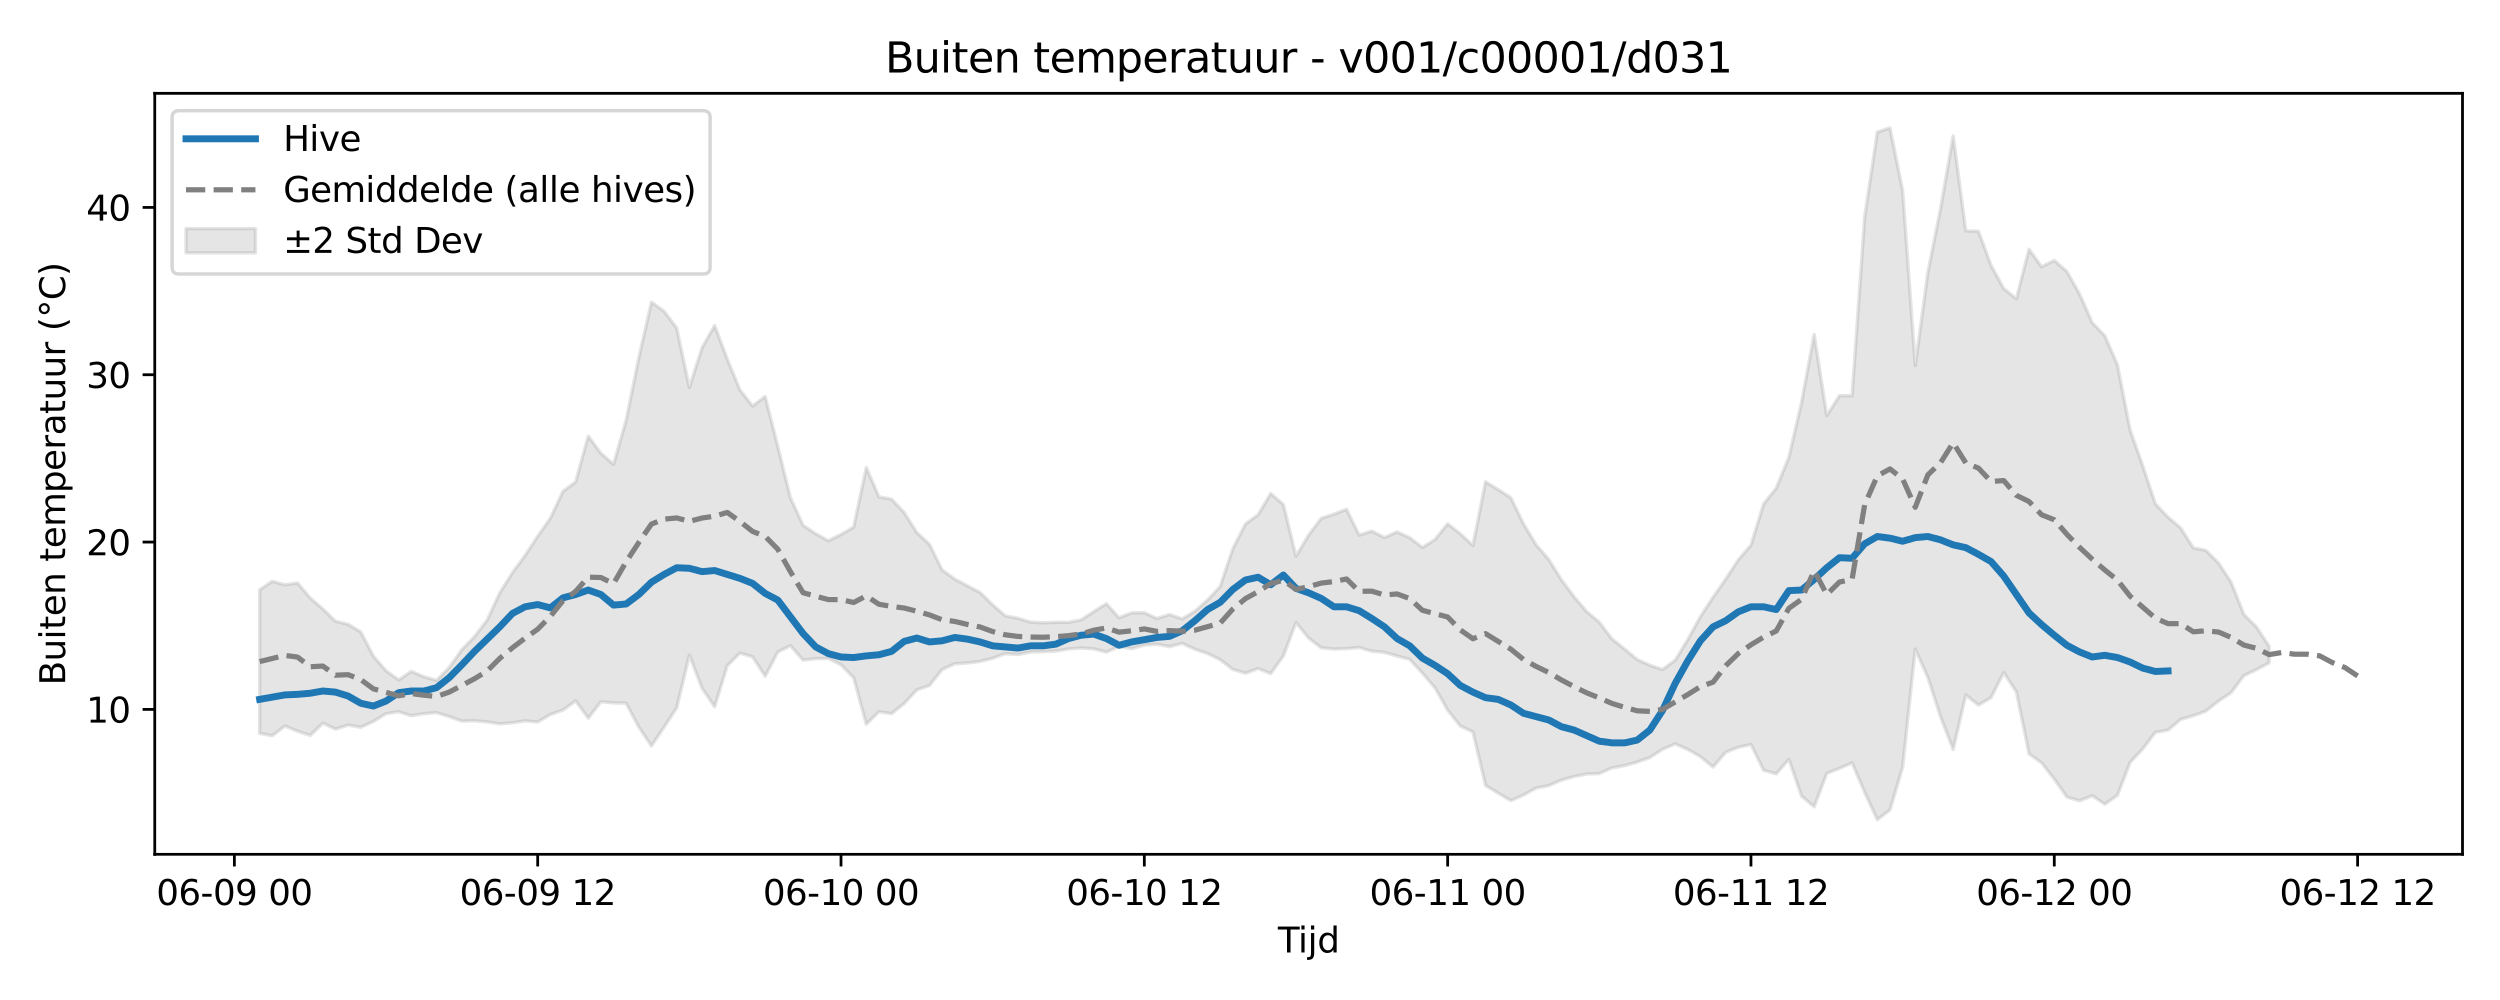 <?xml version="1.0" encoding="utf-8" standalone="no"?>
<!DOCTYPE svg PUBLIC "-//W3C//DTD SVG 1.1//EN"
  "http://www.w3.org/Graphics/SVG/1.1/DTD/svg11.dtd">
<svg xmlns:xlink="http://www.w3.org/1999/xlink" width="720pt" height="288pt" viewBox="0 0 720 288" xmlns="http://www.w3.org/2000/svg" version="1.1">
 <defs>
  <style type="text/css">*{stroke-linejoin: round; stroke-linecap: butt}</style>
 </defs>
 <g id="figure_1">
  <g id="patch_1">
   <path d="M 0 288 
L 720 288 
L 720 0 
L 0 0 
z
" style="fill: #ffffff"/>
  </g>
  <g id="axes_1">
   <g id="patch_2">
    <path d="M 44.57 246.04 
L 709.2 246.04 
L 709.2 26.88 
L 44.57 26.88 
z
" style="fill: #ffffff"/>
   </g>
   <g id="FillBetweenPolyCollection_1">
    <defs>
     <path id="mee5ce23091" d="M 74.78 -118.162 
L 74.78 -76.784 
L 78.42 -76.103 
L 82.06 -78.903 
L 85.7 -77.41 
L 89.34 -76.187 
L 92.98 -79.731 
L 96.619 -78.007 
L 100.259 -79.189 
L 103.899 -78.546 
L 107.539 -80.201 
L 111.179 -82.475 
L 114.818 -83.026 
L 118.458 -81.862 
L 122.098 -82.465 
L 125.738 -82.747 
L 129.378 -81.61 
L 133.017 -80.317 
L 136.657 -80.412 
L 140.297 -80.09 
L 143.937 -79.533 
L 147.577 -79.837 
L 151.217 -80.393 
L 154.856 -80.067 
L 158.496 -82.22 
L 162.136 -83.48 
L 165.776 -86.157 
L 169.416 -81.171 
L 173.055 -85.893 
L 176.695 -85.573 
L 180.335 -85.468 
L 183.975 -78.597 
L 187.615 -73.161 
L 191.254 -78.608 
L 194.894 -84.138 
L 198.534 -99.32 
L 202.174 -89.825 
L 205.814 -84.438 
L 209.454 -96.268 
L 213.093 -99.92 
L 216.733 -98.848 
L 220.373 -93.228 
L 224.013 -100.232 
L 227.653 -102.046 
L 231.292 -97.886 
L 234.932 -98.314 
L 238.572 -98.364 
L 242.212 -96.555 
L 245.852 -92.799 
L 249.492 -79.407 
L 253.131 -83.029 
L 256.771 -82.473 
L 260.411 -85.388 
L 264.051 -89.32 
L 267.691 -90.571 
L 271.33 -95.17 
L 274.97 -96.837 
L 278.61 -97.047 
L 282.25 -97.508 
L 285.89 -98.418 
L 289.529 -99.737 
L 293.169 -99.493 
L 296.809 -100.222 
L 300.449 -100.33 
L 304.089 -100.482 
L 307.729 -101.104 
L 311.368 -101.368 
L 315.008 -101.131 
L 318.648 -100.183 
L 322.288 -101.809 
L 325.928 -101.17 
L 329.567 -102.206 
L 333.207 -102.449 
L 336.847 -101.765 
L 340.487 -102.698 
L 344.127 -101.027 
L 347.766 -99.789 
L 351.406 -98.004 
L 355.046 -95.226 
L 358.686 -94.106 
L 362.326 -95.443 
L 365.966 -94.017 
L 369.605 -99.046 
L 373.245 -108.705 
L 376.885 -104.225 
L 380.525 -101.435 
L 384.165 -101.076 
L 387.804 -101.187 
L 391.444 -101.516 
L 395.084 -100.443 
L 398.724 -100.109 
L 402.364 -99.08 
L 406.004 -98.093 
L 409.643 -94.158 
L 413.283 -89.884 
L 416.923 -83.496 
L 420.563 -78.915 
L 424.203 -77.202 
L 427.842 -61.786 
L 431.482 -59.577 
L 435.122 -57.425 
L 438.762 -59.023 
L 442.402 -61.049 
L 446.041 -61.753 
L 449.681 -63.323 
L 453.321 -64.354 
L 456.961 -65.081 
L 460.601 -65.207 
L 464.241 -66.845 
L 467.88 -67.504 
L 471.52 -68.53 
L 475.16 -69.834 
L 478.8 -72.195 
L 482.44 -73.775 
L 486.079 -72.159 
L 489.719 -70.078 
L 493.359 -67.098 
L 496.999 -71.334 
L 500.639 -72.797 
L 504.278 -73.589 
L 507.918 -66.165 
L 511.558 -65.131 
L 515.198 -69.297 
L 518.838 -58.727 
L 522.478 -55.648 
L 526.117 -65.243 
L 529.757 -66.718 
L 533.397 -68.276 
L 537.037 -59.788 
L 540.677 -51.922 
L 544.316 -54.743 
L 547.956 -67.03 
L 551.596 -101.075 
L 555.236 -92.875 
L 558.876 -81.562 
L 562.516 -72.131 
L 566.155 -87.838 
L 569.795 -84.941 
L 573.435 -87.092 
L 577.075 -94.288 
L 580.715 -88.754 
L 584.354 -70.899 
L 587.994 -68.287 
L 591.634 -63.621 
L 595.274 -58.444 
L 598.914 -57.378 
L 602.553 -58.828 
L 606.193 -56.388 
L 609.833 -58.954 
L 613.473 -68.418 
L 617.113 -72.318 
L 620.753 -77.077 
L 624.392 -77.717 
L 628.032 -80.826 
L 631.672 -81.877 
L 635.312 -83.206 
L 638.952 -86.095 
L 642.591 -88.546 
L 646.231 -93.405 
L 649.871 -95.147 
L 653.511 -97.088 
L 653.511 -101.858 
L 653.511 -101.858 
L 649.871 -107.414 
L 646.231 -111.029 
L 642.591 -120.279 
L 638.952 -125.835 
L 635.312 -129.475 
L 631.672 -130.214 
L 628.032 -135.95 
L 624.392 -139.048 
L 620.753 -142.877 
L 617.113 -153.833 
L 613.473 -164.181 
L 609.833 -182.881 
L 606.193 -191.283 
L 602.553 -195.089 
L 598.914 -203.354 
L 595.274 -209.769 
L 591.634 -212.992 
L 587.994 -211.171 
L 584.354 -216.223 
L 580.715 -201.948 
L 577.075 -204.904 
L 573.435 -211.55 
L 569.795 -221.411 
L 566.155 -221.497 
L 562.516 -248.85 
L 558.876 -227.911 
L 555.236 -209.644 
L 551.596 -182.739 
L 547.956 -233.142 
L 544.316 -251.158 
L 540.677 -249.979 
L 537.037 -225.659 
L 533.397 -174.025 
L 529.757 -174.019 
L 526.117 -168.293 
L 522.478 -191.664 
L 518.838 -172.051 
L 515.198 -156.314 
L 511.558 -147.421 
L 507.918 -142.852 
L 504.278 -131.014 
L 500.639 -126.78 
L 496.999 -121.198 
L 493.359 -115.972 
L 489.719 -110.429 
L 486.079 -103.783 
L 482.44 -97.829 
L 478.8 -95.186 
L 475.16 -96.401 
L 471.52 -98.048 
L 467.88 -101.071 
L 464.241 -103.978 
L 460.601 -108.806 
L 456.961 -111.847 
L 453.321 -116.153 
L 449.681 -121.033 
L 446.041 -126.885 
L 442.402 -131.093 
L 438.762 -137.135 
L 435.122 -144.653 
L 431.482 -146.976 
L 427.842 -149.242 
L 424.203 -130.889 
L 420.563 -134.27 
L 416.923 -137.124 
L 413.283 -132.618 
L 409.643 -130.317 
L 406.004 -133.129 
L 402.364 -134.803 
L 398.724 -133.178 
L 395.084 -135.047 
L 391.444 -133.883 
L 387.804 -141.325 
L 384.165 -139.929 
L 380.525 -138.713 
L 376.885 -133.889 
L 373.245 -127.802 
L 369.605 -142.709 
L 365.966 -145.856 
L 362.326 -139.749 
L 358.686 -137.093 
L 355.046 -129.938 
L 351.406 -119.067 
L 347.766 -115.185 
L 344.127 -111.975 
L 340.487 -109.753 
L 336.847 -111.007 
L 333.207 -109.863 
L 329.567 -111.53 
L 325.928 -111.51 
L 322.288 -110.068 
L 318.648 -114.126 
L 315.008 -111.87 
L 311.368 -109.476 
L 307.729 -108.776 
L 304.089 -108.779 
L 300.449 -108.632 
L 296.809 -108.832 
L 293.169 -109.929 
L 289.529 -110.625 
L 285.89 -113.807 
L 282.25 -117.368 
L 278.61 -119.274 
L 274.97 -121.213 
L 271.33 -123.844 
L 267.691 -131.242 
L 264.051 -134.604 
L 260.411 -140.384 
L 256.771 -144.236 
L 253.131 -144.912 
L 249.492 -153.353 
L 245.852 -136.174 
L 242.212 -134.071 
L 238.572 -132.261 
L 234.932 -134.284 
L 231.292 -136.693 
L 227.653 -144.635 
L 224.013 -159.407 
L 220.373 -173.799 
L 216.733 -171.063 
L 213.093 -175.728 
L 209.454 -184.566 
L 205.814 -194.24 
L 202.174 -187.797 
L 198.534 -176.374 
L 194.894 -193.53 
L 191.254 -198.371 
L 187.615 -200.973 
L 183.975 -184.958 
L 180.335 -166.98 
L 176.695 -154.254 
L 173.055 -157.457 
L 169.416 -162.396 
L 165.776 -149.195 
L 162.136 -146.502 
L 158.496 -138.744 
L 154.856 -133.524 
L 151.217 -128.004 
L 147.577 -123.044 
L 143.937 -117.244 
L 140.297 -109.413 
L 136.657 -104.639 
L 133.017 -100.902 
L 129.378 -95.754 
L 125.738 -92.069 
L 122.098 -93.086 
L 118.458 -94.653 
L 114.818 -92.173 
L 111.179 -94.82 
L 107.539 -99.014 
L 103.899 -106 
L 100.259 -108.202 
L 96.619 -109.079 
L 92.98 -112.617 
L 89.34 -115.772 
L 85.7 -120.102 
L 82.06 -119.595 
L 78.42 -120.578 
L 74.78 -118.162 
z
" style="stroke: #808080; stroke-opacity: 0.2"/>
    </defs>
    <g clip-path="url(#pb15e80abeb)">
     <use xlink:href="#mee5ce23091" x="0" y="288" style="fill: #808080; fill-opacity: 0.2; stroke: #808080; stroke-opacity: 0.2"/>
    </g>
   </g>
   <g id="matplotlib.axis_1">
    <g id="xtick_1">
     <g id="line2d_1">
      <defs>
       <path id="m73b5417535" d="M 0 0 
L 0 3.5 
" style="stroke: #000000; stroke-width: 0.8"/>
      </defs>
      <g>
       <use xlink:href="#m73b5417535" x="67.501" y="246.04" style="stroke: #000000; stroke-width: 0.8"/>
      </g>
     </g>
     <g id="text_1">
      <!-- 06-09 00 -->
      <g transform="translate(45.02 260.638) scale(0.1 -0.1)">
       <defs>
        <path id="DejaVuSans-30" d="M 2034 4250 
Q 1547 4250 1301 3770 
Q 1056 3291 1056 2328 
Q 1056 1369 1301 889 
Q 1547 409 2034 409 
Q 2525 409 2770 889 
Q 3016 1369 3016 2328 
Q 3016 3291 2770 3770 
Q 2525 4250 2034 4250 
z
M 2034 4750 
Q 2819 4750 3233 4129 
Q 3647 3509 3647 2328 
Q 3647 1150 3233 529 
Q 2819 -91 2034 -91 
Q 1250 -91 836 529 
Q 422 1150 422 2328 
Q 422 3509 836 4129 
Q 1250 4750 2034 4750 
z
" transform="scale(0.016)"/>
        <path id="DejaVuSans-36" d="M 2113 2584 
Q 1688 2584 1439 2293 
Q 1191 2003 1191 1497 
Q 1191 994 1439 701 
Q 1688 409 2113 409 
Q 2538 409 2786 701 
Q 3034 994 3034 1497 
Q 3034 2003 2786 2293 
Q 2538 2584 2113 2584 
z
M 3366 4563 
L 3366 3988 
Q 3128 4100 2886 4159 
Q 2644 4219 2406 4219 
Q 1781 4219 1451 3797 
Q 1122 3375 1075 2522 
Q 1259 2794 1537 2939 
Q 1816 3084 2150 3084 
Q 2853 3084 3261 2657 
Q 3669 2231 3669 1497 
Q 3669 778 3244 343 
Q 2819 -91 2113 -91 
Q 1303 -91 875 529 
Q 447 1150 447 2328 
Q 447 3434 972 4092 
Q 1497 4750 2381 4750 
Q 2619 4750 2861 4703 
Q 3103 4656 3366 4563 
z
" transform="scale(0.016)"/>
        <path id="DejaVuSans-2d" d="M 313 2009 
L 1997 2009 
L 1997 1497 
L 313 1497 
L 313 2009 
z
" transform="scale(0.016)"/>
        <path id="DejaVuSans-39" d="M 703 97 
L 703 672 
Q 941 559 1184 500 
Q 1428 441 1663 441 
Q 2288 441 2617 861 
Q 2947 1281 2994 2138 
Q 2813 1869 2534 1725 
Q 2256 1581 1919 1581 
Q 1219 1581 811 2004 
Q 403 2428 403 3163 
Q 403 3881 828 4315 
Q 1253 4750 1959 4750 
Q 2769 4750 3195 4129 
Q 3622 3509 3622 2328 
Q 3622 1225 3098 567 
Q 2575 -91 1691 -91 
Q 1453 -91 1209 -44 
Q 966 3 703 97 
z
M 1959 2075 
Q 2384 2075 2632 2365 
Q 2881 2656 2881 3163 
Q 2881 3666 2632 3958 
Q 2384 4250 1959 4250 
Q 1534 4250 1286 3958 
Q 1038 3666 1038 3163 
Q 1038 2656 1286 2365 
Q 1534 2075 1959 2075 
z
" transform="scale(0.016)"/>
        <path id="DejaVuSans-20" transform="scale(0.016)"/>
       </defs>
       <use xlink:href="#DejaVuSans-30"/>
       <use xlink:href="#DejaVuSans-36" transform="translate(63.623 0)"/>
       <use xlink:href="#DejaVuSans-2d" transform="translate(127.246 0)"/>
       <use xlink:href="#DejaVuSans-30" transform="translate(163.33 0)"/>
       <use xlink:href="#DejaVuSans-39" transform="translate(226.953 0)"/>
       <use xlink:href="#DejaVuSans-20" transform="translate(290.576 0)"/>
       <use xlink:href="#DejaVuSans-30" transform="translate(322.363 0)"/>
       <use xlink:href="#DejaVuSans-30" transform="translate(385.986 0)"/>
      </g>
     </g>
    </g>
    <g id="xtick_2">
     <g id="line2d_2">
      <g>
       <use xlink:href="#m73b5417535" x="154.856" y="246.04" style="stroke: #000000; stroke-width: 0.8"/>
      </g>
     </g>
     <g id="text_2">
      <!-- 06-09 12 -->
      <g transform="translate(132.376 260.638) scale(0.1 -0.1)">
       <defs>
        <path id="DejaVuSans-31" d="M 794 531 
L 1825 531 
L 1825 4091 
L 703 3866 
L 703 4441 
L 1819 4666 
L 2450 4666 
L 2450 531 
L 3481 531 
L 3481 0 
L 794 0 
L 794 531 
z
" transform="scale(0.016)"/>
        <path id="DejaVuSans-32" d="M 1228 531 
L 3431 531 
L 3431 0 
L 469 0 
L 469 531 
Q 828 903 1448 1529 
Q 2069 2156 2228 2338 
Q 2531 2678 2651 2914 
Q 2772 3150 2772 3378 
Q 2772 3750 2511 3984 
Q 2250 4219 1831 4219 
Q 1534 4219 1204 4116 
Q 875 4013 500 3803 
L 500 4441 
Q 881 4594 1212 4672 
Q 1544 4750 1819 4750 
Q 2544 4750 2975 4387 
Q 3406 4025 3406 3419 
Q 3406 3131 3298 2873 
Q 3191 2616 2906 2266 
Q 2828 2175 2409 1742 
Q 1991 1309 1228 531 
z
" transform="scale(0.016)"/>
       </defs>
       <use xlink:href="#DejaVuSans-30"/>
       <use xlink:href="#DejaVuSans-36" transform="translate(63.623 0)"/>
       <use xlink:href="#DejaVuSans-2d" transform="translate(127.246 0)"/>
       <use xlink:href="#DejaVuSans-30" transform="translate(163.33 0)"/>
       <use xlink:href="#DejaVuSans-39" transform="translate(226.953 0)"/>
       <use xlink:href="#DejaVuSans-20" transform="translate(290.576 0)"/>
       <use xlink:href="#DejaVuSans-31" transform="translate(322.363 0)"/>
       <use xlink:href="#DejaVuSans-32" transform="translate(385.986 0)"/>
      </g>
     </g>
    </g>
    <g id="xtick_3">
     <g id="line2d_3">
      <g>
       <use xlink:href="#m73b5417535" x="242.212" y="246.04" style="stroke: #000000; stroke-width: 0.8"/>
      </g>
     </g>
     <g id="text_3">
      <!-- 06-10 00 -->
      <g transform="translate(219.731 260.638) scale(0.1 -0.1)">
       <use xlink:href="#DejaVuSans-30"/>
       <use xlink:href="#DejaVuSans-36" transform="translate(63.623 0)"/>
       <use xlink:href="#DejaVuSans-2d" transform="translate(127.246 0)"/>
       <use xlink:href="#DejaVuSans-31" transform="translate(163.33 0)"/>
       <use xlink:href="#DejaVuSans-30" transform="translate(226.953 0)"/>
       <use xlink:href="#DejaVuSans-20" transform="translate(290.576 0)"/>
       <use xlink:href="#DejaVuSans-30" transform="translate(322.363 0)"/>
       <use xlink:href="#DejaVuSans-30" transform="translate(385.986 0)"/>
      </g>
     </g>
    </g>
    <g id="xtick_4">
     <g id="line2d_4">
      <g>
       <use xlink:href="#m73b5417535" x="329.567" y="246.04" style="stroke: #000000; stroke-width: 0.8"/>
      </g>
     </g>
     <g id="text_4">
      <!-- 06-10 12 -->
      <g transform="translate(307.087 260.638) scale(0.1 -0.1)">
       <use xlink:href="#DejaVuSans-30"/>
       <use xlink:href="#DejaVuSans-36" transform="translate(63.623 0)"/>
       <use xlink:href="#DejaVuSans-2d" transform="translate(127.246 0)"/>
       <use xlink:href="#DejaVuSans-31" transform="translate(163.33 0)"/>
       <use xlink:href="#DejaVuSans-30" transform="translate(226.953 0)"/>
       <use xlink:href="#DejaVuSans-20" transform="translate(290.576 0)"/>
       <use xlink:href="#DejaVuSans-31" transform="translate(322.363 0)"/>
       <use xlink:href="#DejaVuSans-32" transform="translate(385.986 0)"/>
      </g>
     </g>
    </g>
    <g id="xtick_5">
     <g id="line2d_5">
      <g>
       <use xlink:href="#m73b5417535" x="416.923" y="246.04" style="stroke: #000000; stroke-width: 0.8"/>
      </g>
     </g>
     <g id="text_5">
      <!-- 06-11 00 -->
      <g transform="translate(394.442 260.638) scale(0.1 -0.1)">
       <use xlink:href="#DejaVuSans-30"/>
       <use xlink:href="#DejaVuSans-36" transform="translate(63.623 0)"/>
       <use xlink:href="#DejaVuSans-2d" transform="translate(127.246 0)"/>
       <use xlink:href="#DejaVuSans-31" transform="translate(163.33 0)"/>
       <use xlink:href="#DejaVuSans-31" transform="translate(226.953 0)"/>
       <use xlink:href="#DejaVuSans-20" transform="translate(290.576 0)"/>
       <use xlink:href="#DejaVuSans-30" transform="translate(322.363 0)"/>
       <use xlink:href="#DejaVuSans-30" transform="translate(385.986 0)"/>
      </g>
     </g>
    </g>
    <g id="xtick_6">
     <g id="line2d_6">
      <g>
       <use xlink:href="#m73b5417535" x="504.278" y="246.04" style="stroke: #000000; stroke-width: 0.8"/>
      </g>
     </g>
     <g id="text_6">
      <!-- 06-11 12 -->
      <g transform="translate(481.798 260.638) scale(0.1 -0.1)">
       <use xlink:href="#DejaVuSans-30"/>
       <use xlink:href="#DejaVuSans-36" transform="translate(63.623 0)"/>
       <use xlink:href="#DejaVuSans-2d" transform="translate(127.246 0)"/>
       <use xlink:href="#DejaVuSans-31" transform="translate(163.33 0)"/>
       <use xlink:href="#DejaVuSans-31" transform="translate(226.953 0)"/>
       <use xlink:href="#DejaVuSans-20" transform="translate(290.576 0)"/>
       <use xlink:href="#DejaVuSans-31" transform="translate(322.363 0)"/>
       <use xlink:href="#DejaVuSans-32" transform="translate(385.986 0)"/>
      </g>
     </g>
    </g>
    <g id="xtick_7">
     <g id="line2d_7">
      <g>
       <use xlink:href="#m73b5417535" x="591.634" y="246.04" style="stroke: #000000; stroke-width: 0.8"/>
      </g>
     </g>
     <g id="text_7">
      <!-- 06-12 00 -->
      <g transform="translate(569.154 260.638) scale(0.1 -0.1)">
       <use xlink:href="#DejaVuSans-30"/>
       <use xlink:href="#DejaVuSans-36" transform="translate(63.623 0)"/>
       <use xlink:href="#DejaVuSans-2d" transform="translate(127.246 0)"/>
       <use xlink:href="#DejaVuSans-31" transform="translate(163.33 0)"/>
       <use xlink:href="#DejaVuSans-32" transform="translate(226.953 0)"/>
       <use xlink:href="#DejaVuSans-20" transform="translate(290.576 0)"/>
       <use xlink:href="#DejaVuSans-30" transform="translate(322.363 0)"/>
       <use xlink:href="#DejaVuSans-30" transform="translate(385.986 0)"/>
      </g>
     </g>
    </g>
    <g id="xtick_8">
     <g id="line2d_8">
      <g>
       <use xlink:href="#m73b5417535" x="678.99" y="246.04" style="stroke: #000000; stroke-width: 0.8"/>
      </g>
     </g>
     <g id="text_8">
      <!-- 06-12 12 -->
      <g transform="translate(656.509 260.638) scale(0.1 -0.1)">
       <use xlink:href="#DejaVuSans-30"/>
       <use xlink:href="#DejaVuSans-36" transform="translate(63.623 0)"/>
       <use xlink:href="#DejaVuSans-2d" transform="translate(127.246 0)"/>
       <use xlink:href="#DejaVuSans-31" transform="translate(163.33 0)"/>
       <use xlink:href="#DejaVuSans-32" transform="translate(226.953 0)"/>
       <use xlink:href="#DejaVuSans-20" transform="translate(290.576 0)"/>
       <use xlink:href="#DejaVuSans-31" transform="translate(322.363 0)"/>
       <use xlink:href="#DejaVuSans-32" transform="translate(385.986 0)"/>
      </g>
     </g>
    </g>
    <g id="text_9">
     <!-- Tijd -->
     <g transform="translate(368.035 274.317) scale(0.1 -0.1)">
      <defs>
       <path id="DejaVuSans-54" d="M -19 4666 
L 3928 4666 
L 3928 4134 
L 2272 4134 
L 2272 0 
L 1638 0 
L 1638 4134 
L -19 4134 
L -19 4666 
z
" transform="scale(0.016)"/>
       <path id="DejaVuSans-69" d="M 603 3500 
L 1178 3500 
L 1178 0 
L 603 0 
L 603 3500 
z
M 603 4863 
L 1178 4863 
L 1178 4134 
L 603 4134 
L 603 4863 
z
" transform="scale(0.016)"/>
       <path id="DejaVuSans-6a" d="M 603 3500 
L 1178 3500 
L 1178 -63 
Q 1178 -731 923 -1031 
Q 669 -1331 103 -1331 
L -116 -1331 
L -116 -844 
L 38 -844 
Q 366 -844 484 -692 
Q 603 -541 603 -63 
L 603 3500 
z
M 603 4863 
L 1178 4863 
L 1178 4134 
L 603 4134 
L 603 4863 
z
" transform="scale(0.016)"/>
       <path id="DejaVuSans-64" d="M 2906 2969 
L 2906 4863 
L 3481 4863 
L 3481 0 
L 2906 0 
L 2906 525 
Q 2725 213 2448 61 
Q 2172 -91 1784 -91 
Q 1150 -91 751 415 
Q 353 922 353 1747 
Q 353 2572 751 3078 
Q 1150 3584 1784 3584 
Q 2172 3584 2448 3432 
Q 2725 3281 2906 2969 
z
M 947 1747 
Q 947 1113 1208 752 
Q 1469 391 1925 391 
Q 2381 391 2643 752 
Q 2906 1113 2906 1747 
Q 2906 2381 2643 2742 
Q 2381 3103 1925 3103 
Q 1469 3103 1208 2742 
Q 947 2381 947 1747 
z
" transform="scale(0.016)"/>
      </defs>
      <use xlink:href="#DejaVuSans-54"/>
      <use xlink:href="#DejaVuSans-69" transform="translate(57.959 0)"/>
      <use xlink:href="#DejaVuSans-6a" transform="translate(85.742 0)"/>
      <use xlink:href="#DejaVuSans-64" transform="translate(113.525 0)"/>
     </g>
    </g>
   </g>
   <g id="matplotlib.axis_2">
    <g id="ytick_1">
     <g id="line2d_9">
      <defs>
       <path id="m306c1176a6" d="M 0 0 
L -3.5 0 
" style="stroke: #000000; stroke-width: 0.8"/>
      </defs>
      <g>
       <use xlink:href="#m306c1176a6" x="44.57" y="204.309" style="stroke: #000000; stroke-width: 0.8"/>
      </g>
     </g>
     <g id="text_10">
      <!-- 10 -->
      <g transform="translate(24.845 208.108) scale(0.1 -0.1)">
       <use xlink:href="#DejaVuSans-31"/>
       <use xlink:href="#DejaVuSans-30" transform="translate(63.623 0)"/>
      </g>
     </g>
    </g>
    <g id="ytick_2">
     <g id="line2d_10">
      <g>
       <use xlink:href="#m306c1176a6" x="44.57" y="156.119" style="stroke: #000000; stroke-width: 0.8"/>
      </g>
     </g>
     <g id="text_11">
      <!-- 20 -->
      <g transform="translate(24.845 159.918) scale(0.1 -0.1)">
       <use xlink:href="#DejaVuSans-32"/>
       <use xlink:href="#DejaVuSans-30" transform="translate(63.623 0)"/>
      </g>
     </g>
    </g>
    <g id="ytick_3">
     <g id="line2d_11">
      <g>
       <use xlink:href="#m306c1176a6" x="44.57" y="107.929" style="stroke: #000000; stroke-width: 0.8"/>
      </g>
     </g>
     <g id="text_12">
      <!-- 30 -->
      <g transform="translate(24.845 111.729) scale(0.1 -0.1)">
       <defs>
        <path id="DejaVuSans-33" d="M 2597 2516 
Q 3050 2419 3304 2112 
Q 3559 1806 3559 1356 
Q 3559 666 3084 287 
Q 2609 -91 1734 -91 
Q 1441 -91 1130 -33 
Q 819 25 488 141 
L 488 750 
Q 750 597 1062 519 
Q 1375 441 1716 441 
Q 2309 441 2620 675 
Q 2931 909 2931 1356 
Q 2931 1769 2642 2001 
Q 2353 2234 1838 2234 
L 1294 2234 
L 1294 2753 
L 1863 2753 
Q 2328 2753 2575 2939 
Q 2822 3125 2822 3475 
Q 2822 3834 2567 4026 
Q 2313 4219 1838 4219 
Q 1578 4219 1281 4162 
Q 984 4106 628 3988 
L 628 4550 
Q 988 4650 1302 4700 
Q 1616 4750 1894 4750 
Q 2613 4750 3031 4423 
Q 3450 4097 3450 3541 
Q 3450 3153 3228 2886 
Q 3006 2619 2597 2516 
z
" transform="scale(0.016)"/>
       </defs>
       <use xlink:href="#DejaVuSans-33"/>
       <use xlink:href="#DejaVuSans-30" transform="translate(63.623 0)"/>
      </g>
     </g>
    </g>
    <g id="ytick_4">
     <g id="line2d_12">
      <g>
       <use xlink:href="#m306c1176a6" x="44.57" y="59.739" style="stroke: #000000; stroke-width: 0.8"/>
      </g>
     </g>
     <g id="text_13">
      <!-- 40 -->
      <g transform="translate(24.845 63.539) scale(0.1 -0.1)">
       <defs>
        <path id="DejaVuSans-34" d="M 2419 4116 
L 825 1625 
L 2419 1625 
L 2419 4116 
z
M 2253 4666 
L 3047 4666 
L 3047 1625 
L 3713 1625 
L 3713 1100 
L 3047 1100 
L 3047 0 
L 2419 0 
L 2419 1100 
L 313 1100 
L 313 1709 
L 2253 4666 
z
" transform="scale(0.016)"/>
       </defs>
       <use xlink:href="#DejaVuSans-34"/>
       <use xlink:href="#DejaVuSans-30" transform="translate(63.623 0)"/>
      </g>
     </g>
    </g>
    <g id="text_14">
     <!-- Buiten temperatuur (°C) -->
     <g transform="translate(18.765 197.355) rotate(-90) scale(0.1 -0.1)">
      <defs>
       <path id="DejaVuSans-42" d="M 1259 2228 
L 1259 519 
L 2272 519 
Q 2781 519 3026 730 
Q 3272 941 3272 1375 
Q 3272 1813 3026 2020 
Q 2781 2228 2272 2228 
L 1259 2228 
z
M 1259 4147 
L 1259 2741 
L 2194 2741 
Q 2656 2741 2882 2914 
Q 3109 3088 3109 3444 
Q 3109 3797 2882 3972 
Q 2656 4147 2194 4147 
L 1259 4147 
z
M 628 4666 
L 2241 4666 
Q 2963 4666 3353 4366 
Q 3744 4066 3744 3513 
Q 3744 3084 3544 2831 
Q 3344 2578 2956 2516 
Q 3422 2416 3680 2098 
Q 3938 1781 3938 1306 
Q 3938 681 3513 340 
Q 3088 0 2303 0 
L 628 0 
L 628 4666 
z
" transform="scale(0.016)"/>
       <path id="DejaVuSans-75" d="M 544 1381 
L 544 3500 
L 1119 3500 
L 1119 1403 
Q 1119 906 1312 657 
Q 1506 409 1894 409 
Q 2359 409 2629 706 
Q 2900 1003 2900 1516 
L 2900 3500 
L 3475 3500 
L 3475 0 
L 2900 0 
L 2900 538 
Q 2691 219 2414 64 
Q 2138 -91 1772 -91 
Q 1169 -91 856 284 
Q 544 659 544 1381 
z
M 1991 3584 
L 1991 3584 
z
" transform="scale(0.016)"/>
       <path id="DejaVuSans-74" d="M 1172 4494 
L 1172 3500 
L 2356 3500 
L 2356 3053 
L 1172 3053 
L 1172 1153 
Q 1172 725 1289 603 
Q 1406 481 1766 481 
L 2356 481 
L 2356 0 
L 1766 0 
Q 1100 0 847 248 
Q 594 497 594 1153 
L 594 3053 
L 172 3053 
L 172 3500 
L 594 3500 
L 594 4494 
L 1172 4494 
z
" transform="scale(0.016)"/>
       <path id="DejaVuSans-65" d="M 3597 1894 
L 3597 1613 
L 953 1613 
Q 991 1019 1311 708 
Q 1631 397 2203 397 
Q 2534 397 2845 478 
Q 3156 559 3463 722 
L 3463 178 
Q 3153 47 2828 -22 
Q 2503 -91 2169 -91 
Q 1331 -91 842 396 
Q 353 884 353 1716 
Q 353 2575 817 3079 
Q 1281 3584 2069 3584 
Q 2775 3584 3186 3129 
Q 3597 2675 3597 1894 
z
M 3022 2063 
Q 3016 2534 2758 2815 
Q 2500 3097 2075 3097 
Q 1594 3097 1305 2825 
Q 1016 2553 972 2059 
L 3022 2063 
z
" transform="scale(0.016)"/>
       <path id="DejaVuSans-6e" d="M 3513 2113 
L 3513 0 
L 2938 0 
L 2938 2094 
Q 2938 2591 2744 2837 
Q 2550 3084 2163 3084 
Q 1697 3084 1428 2787 
Q 1159 2491 1159 1978 
L 1159 0 
L 581 0 
L 581 3500 
L 1159 3500 
L 1159 2956 
Q 1366 3272 1645 3428 
Q 1925 3584 2291 3584 
Q 2894 3584 3203 3211 
Q 3513 2838 3513 2113 
z
" transform="scale(0.016)"/>
       <path id="DejaVuSans-6d" d="M 3328 2828 
Q 3544 3216 3844 3400 
Q 4144 3584 4550 3584 
Q 5097 3584 5394 3201 
Q 5691 2819 5691 2113 
L 5691 0 
L 5113 0 
L 5113 2094 
Q 5113 2597 4934 2840 
Q 4756 3084 4391 3084 
Q 3944 3084 3684 2787 
Q 3425 2491 3425 1978 
L 3425 0 
L 2847 0 
L 2847 2094 
Q 2847 2600 2669 2842 
Q 2491 3084 2119 3084 
Q 1678 3084 1418 2786 
Q 1159 2488 1159 1978 
L 1159 0 
L 581 0 
L 581 3500 
L 1159 3500 
L 1159 2956 
Q 1356 3278 1631 3431 
Q 1906 3584 2284 3584 
Q 2666 3584 2933 3390 
Q 3200 3197 3328 2828 
z
" transform="scale(0.016)"/>
       <path id="DejaVuSans-70" d="M 1159 525 
L 1159 -1331 
L 581 -1331 
L 581 3500 
L 1159 3500 
L 1159 2969 
Q 1341 3281 1617 3432 
Q 1894 3584 2278 3584 
Q 2916 3584 3314 3078 
Q 3713 2572 3713 1747 
Q 3713 922 3314 415 
Q 2916 -91 2278 -91 
Q 1894 -91 1617 61 
Q 1341 213 1159 525 
z
M 3116 1747 
Q 3116 2381 2855 2742 
Q 2594 3103 2138 3103 
Q 1681 3103 1420 2742 
Q 1159 2381 1159 1747 
Q 1159 1113 1420 752 
Q 1681 391 2138 391 
Q 2594 391 2855 752 
Q 3116 1113 3116 1747 
z
" transform="scale(0.016)"/>
       <path id="DejaVuSans-72" d="M 2631 2963 
Q 2534 3019 2420 3045 
Q 2306 3072 2169 3072 
Q 1681 3072 1420 2755 
Q 1159 2438 1159 1844 
L 1159 0 
L 581 0 
L 581 3500 
L 1159 3500 
L 1159 2956 
Q 1341 3275 1631 3429 
Q 1922 3584 2338 3584 
Q 2397 3584 2469 3576 
Q 2541 3569 2628 3553 
L 2631 2963 
z
" transform="scale(0.016)"/>
       <path id="DejaVuSans-61" d="M 2194 1759 
Q 1497 1759 1228 1600 
Q 959 1441 959 1056 
Q 959 750 1161 570 
Q 1363 391 1709 391 
Q 2188 391 2477 730 
Q 2766 1069 2766 1631 
L 2766 1759 
L 2194 1759 
z
M 3341 1997 
L 3341 0 
L 2766 0 
L 2766 531 
Q 2569 213 2275 61 
Q 1981 -91 1556 -91 
Q 1019 -91 701 211 
Q 384 513 384 1019 
Q 384 1609 779 1909 
Q 1175 2209 1959 2209 
L 2766 2209 
L 2766 2266 
Q 2766 2663 2505 2880 
Q 2244 3097 1772 3097 
Q 1472 3097 1187 3025 
Q 903 2953 641 2809 
L 641 3341 
Q 956 3463 1253 3523 
Q 1550 3584 1831 3584 
Q 2591 3584 2966 3190 
Q 3341 2797 3341 1997 
z
" transform="scale(0.016)"/>
       <path id="DejaVuSans-28" d="M 1984 4856 
Q 1566 4138 1362 3434 
Q 1159 2731 1159 2009 
Q 1159 1288 1364 580 
Q 1569 -128 1984 -844 
L 1484 -844 
Q 1016 -109 783 600 
Q 550 1309 550 2009 
Q 550 2706 781 3412 
Q 1013 4119 1484 4856 
L 1984 4856 
z
" transform="scale(0.016)"/>
       <path id="DejaVuSans-b0" d="M 1600 4347 
Q 1350 4347 1178 4173 
Q 1006 4000 1006 3750 
Q 1006 3503 1178 3333 
Q 1350 3163 1600 3163 
Q 1850 3163 2022 3333 
Q 2194 3503 2194 3750 
Q 2194 3997 2020 4172 
Q 1847 4347 1600 4347 
z
M 1600 4750 
Q 1800 4750 1984 4673 
Q 2169 4597 2303 4453 
Q 2447 4313 2519 4134 
Q 2591 3956 2591 3750 
Q 2591 3338 2302 3052 
Q 2013 2766 1594 2766 
Q 1172 2766 890 3047 
Q 609 3328 609 3750 
Q 609 4169 896 4459 
Q 1184 4750 1600 4750 
z
" transform="scale(0.016)"/>
       <path id="DejaVuSans-43" d="M 4122 4306 
L 4122 3641 
Q 3803 3938 3442 4084 
Q 3081 4231 2675 4231 
Q 1875 4231 1450 3742 
Q 1025 3253 1025 2328 
Q 1025 1406 1450 917 
Q 1875 428 2675 428 
Q 3081 428 3442 575 
Q 3803 722 4122 1019 
L 4122 359 
Q 3791 134 3420 21 
Q 3050 -91 2638 -91 
Q 1578 -91 968 557 
Q 359 1206 359 2328 
Q 359 3453 968 4101 
Q 1578 4750 2638 4750 
Q 3056 4750 3426 4639 
Q 3797 4528 4122 4306 
z
" transform="scale(0.016)"/>
       <path id="DejaVuSans-29" d="M 513 4856 
L 1013 4856 
Q 1481 4119 1714 3412 
Q 1947 2706 1947 2009 
Q 1947 1309 1714 600 
Q 1481 -109 1013 -844 
L 513 -844 
Q 928 -128 1133 580 
Q 1338 1288 1338 2009 
Q 1338 2731 1133 3434 
Q 928 4138 513 4856 
z
" transform="scale(0.016)"/>
      </defs>
      <use xlink:href="#DejaVuSans-42"/>
      <use xlink:href="#DejaVuSans-75" transform="translate(68.604 0)"/>
      <use xlink:href="#DejaVuSans-69" transform="translate(131.982 0)"/>
      <use xlink:href="#DejaVuSans-74" transform="translate(159.766 0)"/>
      <use xlink:href="#DejaVuSans-65" transform="translate(198.975 0)"/>
      <use xlink:href="#DejaVuSans-6e" transform="translate(260.498 0)"/>
      <use xlink:href="#DejaVuSans-20" transform="translate(323.877 0)"/>
      <use xlink:href="#DejaVuSans-74" transform="translate(355.664 0)"/>
      <use xlink:href="#DejaVuSans-65" transform="translate(394.873 0)"/>
      <use xlink:href="#DejaVuSans-6d" transform="translate(456.396 0)"/>
      <use xlink:href="#DejaVuSans-70" transform="translate(553.809 0)"/>
      <use xlink:href="#DejaVuSans-65" transform="translate(617.285 0)"/>
      <use xlink:href="#DejaVuSans-72" transform="translate(678.809 0)"/>
      <use xlink:href="#DejaVuSans-61" transform="translate(719.922 0)"/>
      <use xlink:href="#DejaVuSans-74" transform="translate(781.201 0)"/>
      <use xlink:href="#DejaVuSans-75" transform="translate(820.41 0)"/>
      <use xlink:href="#DejaVuSans-75" transform="translate(883.789 0)"/>
      <use xlink:href="#DejaVuSans-72" transform="translate(947.168 0)"/>
      <use xlink:href="#DejaVuSans-20" transform="translate(988.281 0)"/>
      <use xlink:href="#DejaVuSans-28" transform="translate(1020.068 0)"/>
      <use xlink:href="#DejaVuSans-b0" transform="translate(1059.082 0)"/>
      <use xlink:href="#DejaVuSans-43" transform="translate(1109.082 0)"/>
      <use xlink:href="#DejaVuSans-29" transform="translate(1178.906 0)"/>
     </g>
    </g>
   </g>
   <g id="line2d_13">
    <path d="M 74.78 201.418 
L 82.06 200.133 
L 85.7 199.972 
L 89.34 199.651 
L 92.98 199.008 
L 96.619 199.33 
L 100.259 200.454 
L 103.899 202.542 
L 107.539 203.345 
L 111.179 201.9 
L 114.818 199.49 
L 118.458 199.008 
L 122.098 199.008 
L 125.738 198.045 
L 129.378 195.153 
L 133.017 191.459 
L 136.657 187.603 
L 143.937 180.536 
L 147.577 176.68 
L 151.217 174.753 
L 154.856 174.11 
L 158.496 175.074 
L 162.136 172.183 
L 165.776 171.219 
L 169.416 169.934 
L 173.055 171.219 
L 176.695 174.271 
L 180.335 173.95 
L 183.975 171.219 
L 187.615 167.685 
L 191.254 165.436 
L 194.894 163.508 
L 198.534 163.669 
L 202.174 164.633 
L 205.814 164.312 
L 213.093 166.56 
L 216.733 168.006 
L 220.373 170.898 
L 224.013 172.825 
L 231.292 182.463 
L 234.932 186.318 
L 238.572 188.246 
L 242.212 189.21 
L 245.852 189.37 
L 249.492 188.888 
L 253.131 188.567 
L 256.771 187.603 
L 260.411 184.712 
L 264.051 183.748 
L 267.691 184.873 
L 271.33 184.551 
L 274.97 183.588 
L 278.61 184.069 
L 282.25 184.873 
L 285.89 185.997 
L 293.169 186.64 
L 296.809 185.997 
L 300.449 185.997 
L 304.089 185.515 
L 307.729 183.909 
L 311.368 182.945 
L 315.008 182.624 
L 318.648 183.909 
L 322.288 185.836 
L 325.928 184.873 
L 333.207 183.588 
L 336.847 183.266 
L 340.487 181.66 
L 344.127 178.769 
L 347.766 175.556 
L 351.406 173.468 
L 355.046 169.773 
L 358.686 167.042 
L 362.326 166.239 
L 365.966 168.408 
L 369.605 165.597 
L 373.245 169.452 
L 376.885 170.737 
L 380.525 172.343 
L 384.165 174.753 
L 387.804 174.753 
L 391.444 175.877 
L 395.084 178.126 
L 398.724 180.536 
L 402.364 183.909 
L 406.004 185.997 
L 409.643 189.531 
L 413.283 191.619 
L 416.923 194.029 
L 420.563 197.402 
L 424.203 199.33 
L 427.842 200.936 
L 431.482 201.418 
L 435.122 203.024 
L 438.762 205.434 
L 446.041 207.361 
L 449.681 209.289 
L 453.321 210.253 
L 460.601 213.465 
L 464.241 213.947 
L 467.88 213.947 
L 471.52 213.144 
L 475.16 210.253 
L 478.8 204.63 
L 482.44 196.84 
L 486.079 190.334 
L 489.719 184.551 
L 493.359 180.536 
L 496.999 178.769 
L 500.639 176.198 
L 504.278 174.753 
L 507.918 174.753 
L 511.558 175.556 
L 515.198 170.094 
L 518.838 169.934 
L 522.478 166.882 
L 526.117 163.508 
L 529.757 160.617 
L 533.397 160.778 
L 537.037 156.601 
L 540.677 154.513 
L 544.316 154.995 
L 547.956 155.878 
L 551.596 154.834 
L 555.236 154.513 
L 558.876 155.477 
L 562.516 156.922 
L 566.155 157.726 
L 569.795 159.653 
L 573.435 161.741 
L 577.075 165.918 
L 584.354 176.52 
L 587.994 179.893 
L 591.634 182.945 
L 595.274 185.836 
L 598.914 187.764 
L 602.553 189.21 
L 606.193 188.728 
L 609.833 189.37 
L 613.473 190.655 
L 617.113 192.422 
L 620.753 193.386 
L 624.392 193.226 
L 624.392 193.226 
" clip-path="url(#pb15e80abeb)" style="fill: none; stroke: #1f77b4; stroke-width: 2; stroke-linecap: square"/>
   </g>
   <g id="line2d_14">
    <path d="M 74.78 190.527 
L 82.06 188.751 
L 85.7 189.244 
L 89.34 192.021 
L 92.98 191.826 
L 96.619 194.457 
L 100.259 194.304 
L 103.899 195.727 
L 107.539 198.393 
L 114.818 200.4 
L 118.458 199.743 
L 122.098 200.225 
L 125.738 200.592 
L 129.378 199.318 
L 136.657 195.474 
L 140.297 193.248 
L 143.937 189.611 
L 147.577 186.559 
L 151.217 183.802 
L 154.856 181.205 
L 158.496 177.518 
L 162.136 173.009 
L 165.776 170.324 
L 169.416 166.216 
L 173.055 166.325 
L 176.695 168.086 
L 180.335 161.776 
L 183.975 156.223 
L 187.615 150.933 
L 191.254 149.51 
L 194.894 149.166 
L 198.534 150.153 
L 202.174 149.189 
L 205.814 148.661 
L 209.454 147.583 
L 213.093 150.176 
L 216.733 153.044 
L 220.373 154.486 
L 224.013 158.181 
L 227.653 164.66 
L 231.292 170.71 
L 238.572 172.687 
L 242.212 172.687 
L 245.852 173.514 
L 249.492 171.62 
L 253.131 174.03 
L 256.771 174.646 
L 260.411 175.114 
L 264.051 176.038 
L 267.691 177.093 
L 271.33 178.493 
L 274.97 178.975 
L 278.61 179.839 
L 282.25 180.562 
L 285.89 181.887 
L 289.529 182.819 
L 293.169 183.289 
L 296.809 183.473 
L 300.449 183.519 
L 304.089 183.37 
L 307.729 183.06 
L 311.368 182.578 
L 315.008 181.499 
L 318.648 180.845 
L 322.288 182.062 
L 325.928 181.66 
L 329.567 181.132 
L 333.207 181.844 
L 336.847 181.614 
L 340.487 181.775 
L 344.127 181.499 
L 351.406 179.465 
L 355.046 175.418 
L 358.686 172.401 
L 362.326 170.404 
L 365.966 168.063 
L 369.605 167.123 
L 373.245 169.746 
L 376.885 168.943 
L 380.525 167.926 
L 384.165 167.497 
L 387.804 166.744 
L 391.444 170.301 
L 395.084 170.255 
L 398.724 171.356 
L 402.364 171.058 
L 406.004 172.389 
L 409.643 175.762 
L 416.923 177.69 
L 420.563 181.408 
L 424.203 183.955 
L 427.842 182.486 
L 435.122 186.961 
L 438.762 189.921 
L 442.402 191.929 
L 446.041 193.681 
L 449.681 195.822 
L 453.321 197.746 
L 456.961 199.536 
L 460.601 200.993 
L 464.241 202.588 
L 467.88 203.713 
L 471.52 204.711 
L 475.16 204.883 
L 478.8 204.309 
L 486.079 200.029 
L 489.719 197.746 
L 493.359 196.465 
L 496.999 191.734 
L 500.639 188.211 
L 504.278 185.699 
L 507.918 183.491 
L 511.558 181.724 
L 515.198 175.194 
L 518.838 172.611 
L 522.478 164.344 
L 526.117 171.232 
L 529.757 167.631 
L 533.397 166.85 
L 537.037 145.277 
L 540.677 137.05 
L 544.316 135.05 
L 547.956 137.914 
L 551.596 146.093 
L 555.236 136.74 
L 558.876 133.263 
L 562.516 127.509 
L 566.155 133.332 
L 569.795 134.824 
L 573.435 138.679 
L 577.075 138.404 
L 580.715 142.649 
L 584.354 144.439 
L 587.994 148.271 
L 591.634 149.694 
L 595.274 153.893 
L 598.914 157.634 
L 602.553 161.042 
L 606.193 164.164 
L 609.833 167.082 
L 613.473 171.701 
L 620.753 178.023 
L 624.392 179.618 
L 628.032 179.612 
L 631.672 181.954 
L 635.312 181.66 
L 638.952 182.035 
L 642.591 183.588 
L 646.231 185.783 
L 649.871 186.72 
L 653.511 188.527 
L 657.151 187.925 
L 660.79 188.407 
L 664.43 188.407 
L 668.07 188.888 
L 671.71 190.816 
L 675.35 192.262 
L 678.99 194.671 
L 678.99 194.671 
" clip-path="url(#pb15e80abeb)" style="fill: none; stroke-dasharray: 5.55,2.4; stroke-dashoffset: 0; stroke: #808080; stroke-width: 1.5"/>
   </g>
   <g id="patch_3">
    <path d="M 44.57 246.04 
L 44.57 26.88 
" style="fill: none; stroke: #000000; stroke-width: 0.8; stroke-linejoin: miter; stroke-linecap: square"/>
   </g>
   <g id="patch_4">
    <path d="M 709.2 246.04 
L 709.2 26.88 
" style="fill: none; stroke: #000000; stroke-width: 0.8; stroke-linejoin: miter; stroke-linecap: square"/>
   </g>
   <g id="patch_5">
    <path d="M 44.57 246.04 
L 709.2 246.04 
" style="fill: none; stroke: #000000; stroke-width: 0.8; stroke-linejoin: miter; stroke-linecap: square"/>
   </g>
   <g id="patch_6">
    <path d="M 44.57 26.88 
L 709.2 26.88 
" style="fill: none; stroke: #000000; stroke-width: 0.8; stroke-linejoin: miter; stroke-linecap: square"/>
   </g>
   <g id="text_15">
    <!-- Buiten temperatuur - v001/c00001/d031 -->
    <g transform="translate(254.916 20.88) scale(0.12 -0.12)">
     <defs>
      <path id="DejaVuSans-76" d="M 191 3500 
L 800 3500 
L 1894 563 
L 2988 3500 
L 3597 3500 
L 2284 0 
L 1503 0 
L 191 3500 
z
" transform="scale(0.016)"/>
      <path id="DejaVuSans-2f" d="M 1625 4666 
L 2156 4666 
L 531 -594 
L 0 -594 
L 1625 4666 
z
" transform="scale(0.016)"/>
      <path id="DejaVuSans-63" d="M 3122 3366 
L 3122 2828 
Q 2878 2963 2633 3030 
Q 2388 3097 2138 3097 
Q 1578 3097 1268 2742 
Q 959 2388 959 1747 
Q 959 1106 1268 751 
Q 1578 397 2138 397 
Q 2388 397 2633 464 
Q 2878 531 3122 666 
L 3122 134 
Q 2881 22 2623 -34 
Q 2366 -91 2075 -91 
Q 1284 -91 818 406 
Q 353 903 353 1747 
Q 353 2603 823 3093 
Q 1294 3584 2113 3584 
Q 2378 3584 2631 3529 
Q 2884 3475 3122 3366 
z
" transform="scale(0.016)"/>
     </defs>
     <use xlink:href="#DejaVuSans-42"/>
     <use xlink:href="#DejaVuSans-75" transform="translate(68.604 0)"/>
     <use xlink:href="#DejaVuSans-69" transform="translate(131.982 0)"/>
     <use xlink:href="#DejaVuSans-74" transform="translate(159.766 0)"/>
     <use xlink:href="#DejaVuSans-65" transform="translate(198.975 0)"/>
     <use xlink:href="#DejaVuSans-6e" transform="translate(260.498 0)"/>
     <use xlink:href="#DejaVuSans-20" transform="translate(323.877 0)"/>
     <use xlink:href="#DejaVuSans-74" transform="translate(355.664 0)"/>
     <use xlink:href="#DejaVuSans-65" transform="translate(394.873 0)"/>
     <use xlink:href="#DejaVuSans-6d" transform="translate(456.396 0)"/>
     <use xlink:href="#DejaVuSans-70" transform="translate(553.809 0)"/>
     <use xlink:href="#DejaVuSans-65" transform="translate(617.285 0)"/>
     <use xlink:href="#DejaVuSans-72" transform="translate(678.809 0)"/>
     <use xlink:href="#DejaVuSans-61" transform="translate(719.922 0)"/>
     <use xlink:href="#DejaVuSans-74" transform="translate(781.201 0)"/>
     <use xlink:href="#DejaVuSans-75" transform="translate(820.41 0)"/>
     <use xlink:href="#DejaVuSans-75" transform="translate(883.789 0)"/>
     <use xlink:href="#DejaVuSans-72" transform="translate(947.168 0)"/>
     <use xlink:href="#DejaVuSans-20" transform="translate(988.281 0)"/>
     <use xlink:href="#DejaVuSans-2d" transform="translate(1020.068 0)"/>
     <use xlink:href="#DejaVuSans-20" transform="translate(1056.152 0)"/>
     <use xlink:href="#DejaVuSans-76" transform="translate(1087.939 0)"/>
     <use xlink:href="#DejaVuSans-30" transform="translate(1147.119 0)"/>
     <use xlink:href="#DejaVuSans-30" transform="translate(1210.742 0)"/>
     <use xlink:href="#DejaVuSans-31" transform="translate(1274.365 0)"/>
     <use xlink:href="#DejaVuSans-2f" transform="translate(1337.988 0)"/>
     <use xlink:href="#DejaVuSans-63" transform="translate(1371.68 0)"/>
     <use xlink:href="#DejaVuSans-30" transform="translate(1426.66 0)"/>
     <use xlink:href="#DejaVuSans-30" transform="translate(1490.283 0)"/>
     <use xlink:href="#DejaVuSans-30" transform="translate(1553.906 0)"/>
     <use xlink:href="#DejaVuSans-30" transform="translate(1617.529 0)"/>
     <use xlink:href="#DejaVuSans-31" transform="translate(1681.152 0)"/>
     <use xlink:href="#DejaVuSans-2f" transform="translate(1744.775 0)"/>
     <use xlink:href="#DejaVuSans-64" transform="translate(1778.467 0)"/>
     <use xlink:href="#DejaVuSans-30" transform="translate(1841.943 0)"/>
     <use xlink:href="#DejaVuSans-33" transform="translate(1905.566 0)"/>
     <use xlink:href="#DejaVuSans-31" transform="translate(1969.189 0)"/>
    </g>
   </g>
   <g id="legend_1">
    <g id="patch_7">
     <path d="M 51.57 78.914 
L 202.514 78.914 
Q 204.514 78.914 204.514 76.914 
L 204.514 33.88 
Q 204.514 31.88 202.514 31.88 
L 51.57 31.88 
Q 49.57 31.88 49.57 33.88 
L 49.57 76.914 
Q 49.57 78.914 51.57 78.914 
z
" style="fill: #ffffff; opacity: 0.8; stroke: #cccccc; stroke-linejoin: miter"/>
    </g>
    <g id="line2d_15">
     <path d="M 53.57 39.978 
L 63.57 39.978 
L 73.57 39.978 
" style="fill: none; stroke: #1f77b4; stroke-width: 2; stroke-linecap: square"/>
    </g>
    <g id="text_16">
     <!-- Hive -->
     <g transform="translate(81.57 43.478) scale(0.1 -0.1)">
      <defs>
       <path id="DejaVuSans-48" d="M 628 4666 
L 1259 4666 
L 1259 2753 
L 3553 2753 
L 3553 4666 
L 4184 4666 
L 4184 0 
L 3553 0 
L 3553 2222 
L 1259 2222 
L 1259 0 
L 628 0 
L 628 4666 
z
" transform="scale(0.016)"/>
      </defs>
      <use xlink:href="#DejaVuSans-48"/>
      <use xlink:href="#DejaVuSans-69" transform="translate(75.195 0)"/>
      <use xlink:href="#DejaVuSans-76" transform="translate(102.979 0)"/>
      <use xlink:href="#DejaVuSans-65" transform="translate(162.158 0)"/>
     </g>
    </g>
    <g id="line2d_16">
     <path d="M 53.57 54.657 
L 63.57 54.657 
L 73.57 54.657 
" style="fill: none; stroke-dasharray: 5.55,2.4; stroke-dashoffset: 0; stroke: #808080; stroke-width: 1.5"/>
    </g>
    <g id="text_17">
     <!-- Gemiddelde (alle hives) -->
     <g transform="translate(81.57 58.157) scale(0.1 -0.1)">
      <defs>
       <path id="DejaVuSans-47" d="M 3809 666 
L 3809 1919 
L 2778 1919 
L 2778 2438 
L 4434 2438 
L 4434 434 
Q 4069 175 3628 42 
Q 3188 -91 2688 -91 
Q 1594 -91 976 548 
Q 359 1188 359 2328 
Q 359 3472 976 4111 
Q 1594 4750 2688 4750 
Q 3144 4750 3555 4637 
Q 3966 4525 4313 4306 
L 4313 3634 
Q 3963 3931 3569 4081 
Q 3175 4231 2741 4231 
Q 1884 4231 1454 3753 
Q 1025 3275 1025 2328 
Q 1025 1384 1454 906 
Q 1884 428 2741 428 
Q 3075 428 3337 486 
Q 3600 544 3809 666 
z
" transform="scale(0.016)"/>
       <path id="DejaVuSans-6c" d="M 603 4863 
L 1178 4863 
L 1178 0 
L 603 0 
L 603 4863 
z
" transform="scale(0.016)"/>
       <path id="DejaVuSans-68" d="M 3513 2113 
L 3513 0 
L 2938 0 
L 2938 2094 
Q 2938 2591 2744 2837 
Q 2550 3084 2163 3084 
Q 1697 3084 1428 2787 
Q 1159 2491 1159 1978 
L 1159 0 
L 581 0 
L 581 4863 
L 1159 4863 
L 1159 2956 
Q 1366 3272 1645 3428 
Q 1925 3584 2291 3584 
Q 2894 3584 3203 3211 
Q 3513 2838 3513 2113 
z
" transform="scale(0.016)"/>
       <path id="DejaVuSans-73" d="M 2834 3397 
L 2834 2853 
Q 2591 2978 2328 3040 
Q 2066 3103 1784 3103 
Q 1356 3103 1142 2972 
Q 928 2841 928 2578 
Q 928 2378 1081 2264 
Q 1234 2150 1697 2047 
L 1894 2003 
Q 2506 1872 2764 1633 
Q 3022 1394 3022 966 
Q 3022 478 2636 193 
Q 2250 -91 1575 -91 
Q 1294 -91 989 -36 
Q 684 19 347 128 
L 347 722 
Q 666 556 975 473 
Q 1284 391 1588 391 
Q 1994 391 2212 530 
Q 2431 669 2431 922 
Q 2431 1156 2273 1281 
Q 2116 1406 1581 1522 
L 1381 1569 
Q 847 1681 609 1914 
Q 372 2147 372 2553 
Q 372 3047 722 3315 
Q 1072 3584 1716 3584 
Q 2034 3584 2315 3537 
Q 2597 3491 2834 3397 
z
" transform="scale(0.016)"/>
      </defs>
      <use xlink:href="#DejaVuSans-47"/>
      <use xlink:href="#DejaVuSans-65" transform="translate(77.49 0)"/>
      <use xlink:href="#DejaVuSans-6d" transform="translate(139.014 0)"/>
      <use xlink:href="#DejaVuSans-69" transform="translate(236.426 0)"/>
      <use xlink:href="#DejaVuSans-64" transform="translate(264.209 0)"/>
      <use xlink:href="#DejaVuSans-64" transform="translate(327.686 0)"/>
      <use xlink:href="#DejaVuSans-65" transform="translate(391.162 0)"/>
      <use xlink:href="#DejaVuSans-6c" transform="translate(452.686 0)"/>
      <use xlink:href="#DejaVuSans-64" transform="translate(480.469 0)"/>
      <use xlink:href="#DejaVuSans-65" transform="translate(543.945 0)"/>
      <use xlink:href="#DejaVuSans-20" transform="translate(605.469 0)"/>
      <use xlink:href="#DejaVuSans-28" transform="translate(637.256 0)"/>
      <use xlink:href="#DejaVuSans-61" transform="translate(676.27 0)"/>
      <use xlink:href="#DejaVuSans-6c" transform="translate(737.549 0)"/>
      <use xlink:href="#DejaVuSans-6c" transform="translate(765.332 0)"/>
      <use xlink:href="#DejaVuSans-65" transform="translate(793.115 0)"/>
      <use xlink:href="#DejaVuSans-20" transform="translate(854.639 0)"/>
      <use xlink:href="#DejaVuSans-68" transform="translate(886.426 0)"/>
      <use xlink:href="#DejaVuSans-69" transform="translate(949.805 0)"/>
      <use xlink:href="#DejaVuSans-76" transform="translate(977.588 0)"/>
      <use xlink:href="#DejaVuSans-65" transform="translate(1036.768 0)"/>
      <use xlink:href="#DejaVuSans-73" transform="translate(1098.291 0)"/>
      <use xlink:href="#DejaVuSans-29" transform="translate(1150.391 0)"/>
     </g>
    </g>
    <g id="patch_8">
     <path d="M 53.57 72.835 
L 73.57 72.835 
L 73.57 65.835 
L 53.57 65.835 
z
" style="fill: #808080; fill-opacity: 0.2; stroke: #808080; stroke-opacity: 0.2; stroke-linejoin: miter"/>
    </g>
    <g id="text_18">
     <!-- ±2 Std Dev -->
     <g transform="translate(81.57 72.835) scale(0.1 -0.1)">
      <defs>
       <path id="DejaVuSans-b1" d="M 2944 4013 
L 2944 2803 
L 4684 2803 
L 4684 2272 
L 2944 2272 
L 2944 1063 
L 2419 1063 
L 2419 2272 
L 678 2272 
L 678 2803 
L 2419 2803 
L 2419 4013 
L 2944 4013 
z
M 678 531 
L 4684 531 
L 4684 0 
L 678 0 
L 678 531 
z
" transform="scale(0.016)"/>
       <path id="DejaVuSans-53" d="M 3425 4513 
L 3425 3897 
Q 3066 4069 2747 4153 
Q 2428 4238 2131 4238 
Q 1616 4238 1336 4038 
Q 1056 3838 1056 3469 
Q 1056 3159 1242 3001 
Q 1428 2844 1947 2747 
L 2328 2669 
Q 3034 2534 3370 2195 
Q 3706 1856 3706 1288 
Q 3706 609 3251 259 
Q 2797 -91 1919 -91 
Q 1588 -91 1214 -16 
Q 841 59 441 206 
L 441 856 
Q 825 641 1194 531 
Q 1563 422 1919 422 
Q 2459 422 2753 634 
Q 3047 847 3047 1241 
Q 3047 1584 2836 1778 
Q 2625 1972 2144 2069 
L 1759 2144 
Q 1053 2284 737 2584 
Q 422 2884 422 3419 
Q 422 4038 858 4394 
Q 1294 4750 2059 4750 
Q 2388 4750 2728 4690 
Q 3069 4631 3425 4513 
z
" transform="scale(0.016)"/>
       <path id="DejaVuSans-44" d="M 1259 4147 
L 1259 519 
L 2022 519 
Q 2988 519 3436 956 
Q 3884 1394 3884 2338 
Q 3884 3275 3436 3711 
Q 2988 4147 2022 4147 
L 1259 4147 
z
M 628 4666 
L 1925 4666 
Q 3281 4666 3915 4102 
Q 4550 3538 4550 2338 
Q 4550 1131 3912 565 
Q 3275 0 1925 0 
L 628 0 
L 628 4666 
z
" transform="scale(0.016)"/>
      </defs>
      <use xlink:href="#DejaVuSans-b1"/>
      <use xlink:href="#DejaVuSans-32" transform="translate(83.789 0)"/>
      <use xlink:href="#DejaVuSans-20" transform="translate(147.412 0)"/>
      <use xlink:href="#DejaVuSans-53" transform="translate(179.199 0)"/>
      <use xlink:href="#DejaVuSans-74" transform="translate(242.676 0)"/>
      <use xlink:href="#DejaVuSans-64" transform="translate(281.885 0)"/>
      <use xlink:href="#DejaVuSans-20" transform="translate(345.361 0)"/>
      <use xlink:href="#DejaVuSans-44" transform="translate(377.148 0)"/>
      <use xlink:href="#DejaVuSans-65" transform="translate(454.15 0)"/>
      <use xlink:href="#DejaVuSans-76" transform="translate(515.674 0)"/>
     </g>
    </g>
   </g>
  </g>
 </g>
 <defs>
  <clipPath id="pb15e80abeb">
   <rect x="44.57" y="26.88" width="664.63" height="219.16"/>
  </clipPath>
 </defs>
</svg>
